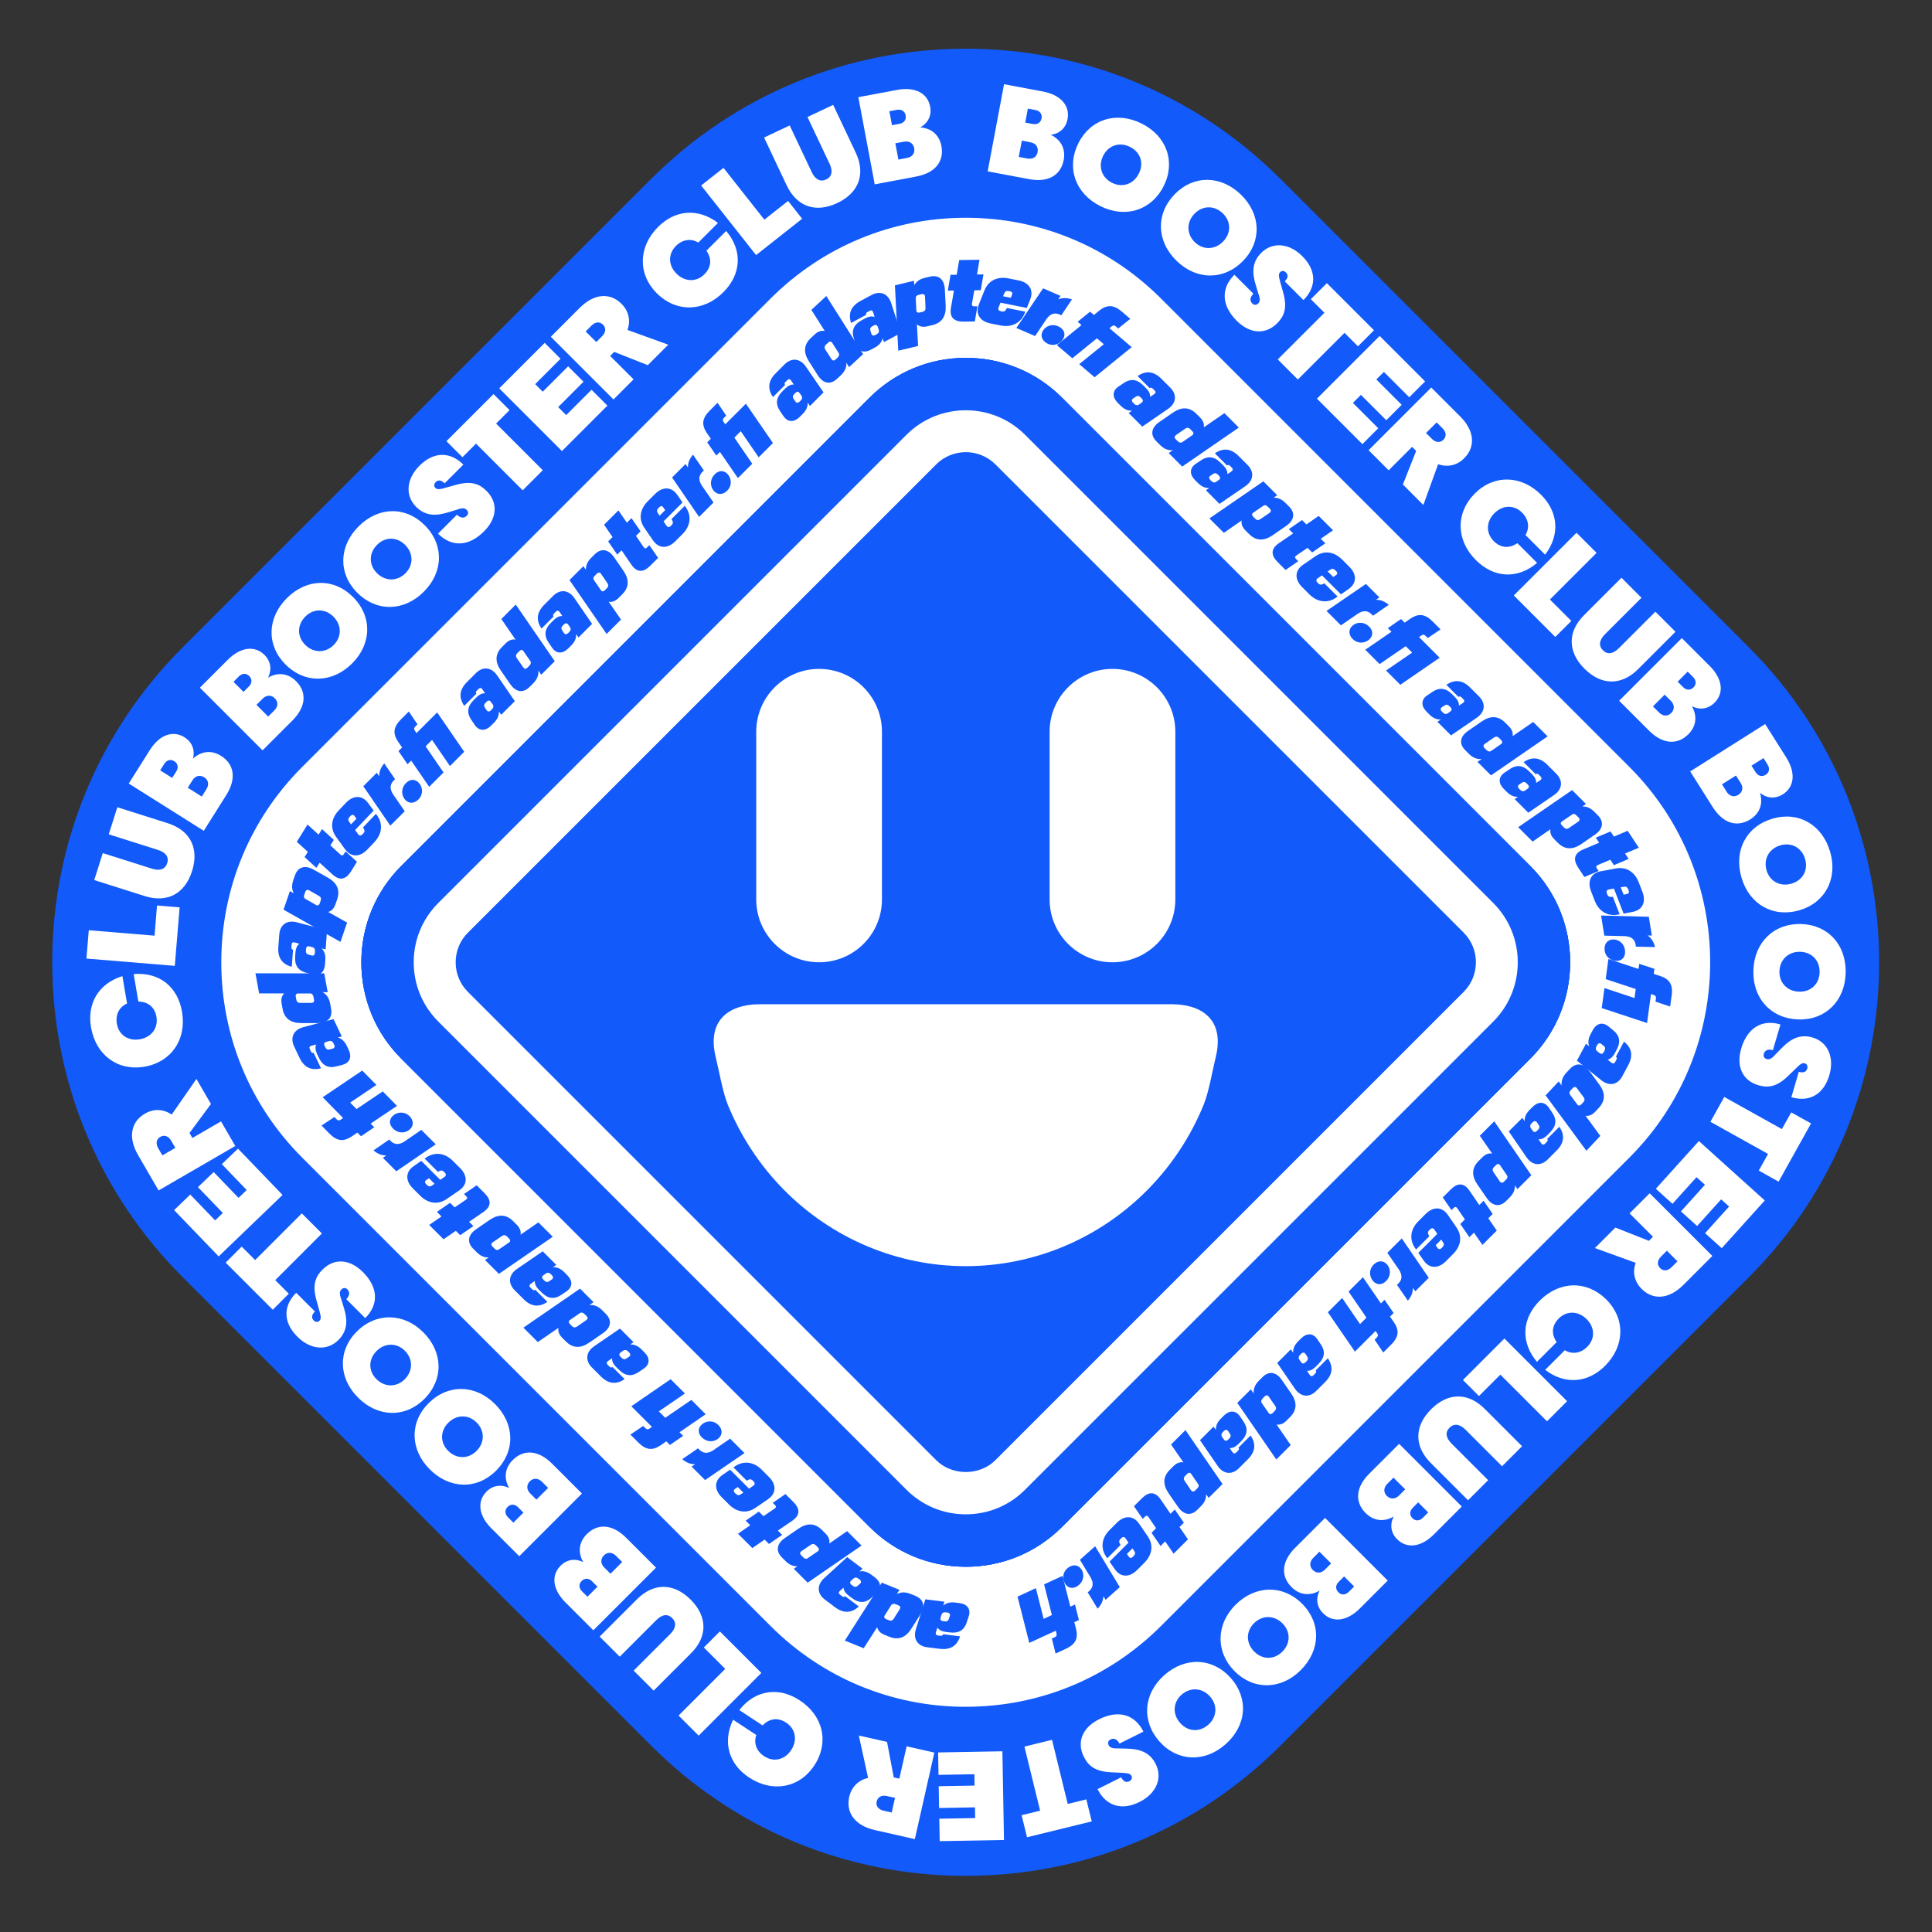 <?xml version="1.0" encoding="UTF-8"?><svg id="Layer_1" xmlns="http://www.w3.org/2000/svg" viewBox="0 0 800 800"><rect x="0" y="0" width="800" height="800" fill="#333333" stroke="none"/><defs><style>.cls-1{fill:#125afa;}.cls-1,.cls-2{stroke-width:0px;}.cls-2{fill:#fff;}</style></defs><path class="cls-1" d="M399.91,776.75c-49.27,0-95.58-19.19-130.41-54.04l-193.86-193.86c-34.83-34.83-54.01-81.14-54.01-130.39s19.18-95.57,54.01-130.4l193.88-193.88c34.85-34.83,81.15-54.01,130.39-54.01s95.56,19.18,130.39,54.01l193.89,193.89c71.89,71.87,71.9,188.85.02,260.76l-193.91,193.9c-34.84,34.83-81.15,54.01-130.39,54.01Z"/><path class="cls-2" d="M399.91,706.75c-30.57,0-59.3-11.91-80.9-33.52l-193.87-193.87c-21.61-21.61-33.51-50.34-33.51-80.9s11.9-59.29,33.51-80.9l193.88-193.88c21.61-21.6,50.35-33.51,80.89-33.51s59.29,11.9,80.9,33.5l193.88,193.89c44.6,44.59,44.61,117.17.01,161.78l-193.9,193.89c-21.61,21.61-50.34,33.51-80.89,33.51Z"/><path class="cls-2" d="M415.76,34.87l16.08,3.02c7.38,1.39,11.26,5.85,10.21,11.43-.69,3.66-3.28,6.03-6.94,6.5,4.23,2.06,6.21,5.84,5.35,10.4-1.19,6.32-6.39,9.46-14.3,7.97l-17.19-3.23,6.79-36.09ZM425.36,65.64c2.33.44,3.92-.69,4.29-2.65.38-2.02-.69-3.65-2.97-4.08l-3.56-.67-1.27,6.74,3.5.66ZM427.66,51.34c1.96.37,3.31-.64,3.63-2.34s-.63-3.08-2.59-3.45l-3.08-.58-1.09,5.79,3.13.59Z"/><path class="cls-2" d="M446.54,59.29c5.01-9.99,15.81-13.33,26.23-8.11,10.33,5.18,14.11,15.83,9.1,25.82-5.08,10.14-15.9,13.53-26.23,8.35-10.42-5.23-14.18-15.93-9.1-26.06ZM460.48,75.7c4.29,2.15,8.91.54,11.09-3.8s.66-8.91-3.63-11.06c-4.34-2.18-8.96-.69-11.14,3.66s-.66,9.03,3.68,11.21Z"/><path class="cls-2" d="M486.43,80.41c7.8-8,19.11-7.91,27.46.23,8.27,8.07,8.64,19.37.84,27.37-7.92,8.12-19.26,8.07-27.53,0-8.35-8.14-8.68-19.48-.76-27.6ZM494.74,100.27c3.44,3.36,8.33,3.22,11.72-.26s3.33-8.29-.11-11.64c-3.48-3.39-8.33-3.37-11.72.11s-3.37,8.4.11,11.8Z"/><path class="cls-2" d="M511.13,113.76l7.87,7.86c-1.41,1.41-1.6,2.9-.46,4.05.76.76,1.72.73,2.48-.04,1.15-1.15.46-2.83-.04-4.31l-1.03-3.4c-1.49-4.85-1.6-9.32,2.29-13.21,4.66-4.66,11.57-4.08,17.03,1.38,5.84,5.84,5.99,12.64.46,18.17l-7.75-7.75c1.41-1.41,1.53-2.67.5-3.7-.73-.73-1.68-.84-2.37-.15-.95.95-.5,2.1.19,4.77l1.07,3.82c1.79,6.45.27,9.81-2.52,12.6-4.85,4.85-11.3,4.43-16.76-1.03-6.34-6.34-6.6-13.4-.96-19.05Z"/><path class="cls-2" d="M548.4,129.5l-5.61-5.61,6.64-6.64,19.51,19.51-6.64,6.64-5.57-5.57-19.32,19.32-8.32-8.32,19.32-19.32Z"/><path class="cls-2" d="M571.29,139.11l18.82,18.82-6.57,6.57-10.5-10.5-3.13,3.13,10.5,10.5-6.38,6.38-10.5-10.5-3.32,3.32,10.5,10.5-6.57,6.57-18.82-18.82,25.96-25.96Z"/><path class="cls-2" d="M592.66,160.47l11.99,11.99c6.03,6.03,6.34,12.6,1.64,17.29-3.02,3.02-6.87,3.82-10.8,2.48l-6.11,16.87-8.48-8.48,5.5-13.9-1.68-1.68-9.7,9.7-8.32-8.32,25.96-25.96ZM592.93,181.74c1.57,1.57,3.44,1.68,4.77.34s1.18-3.17-.38-4.73l-2.44-2.44-4.39,4.39,2.44,2.44Z"/><path class="cls-2" d="M610.71,204.33c7.9-7.9,19.2-7.67,27.45.57,6.99,6.99,7.98,16.45,1.64,24.78l-8.13-8.13c1.79-3.02,1.34-6.53-1.41-9.28-3.32-3.32-8.02-3.21-11.45.23-3.44,3.44-3.63,8.21-.27,11.57,2.79,2.79,6.34,3.21,9.77.84l8.17,8.17c-8.25,6.95-18.02,6.18-25.35-1.15-8.25-8.25-8.44-19.58-.42-27.6Z"/><path class="cls-2" d="M652.79,220.61l8.32,8.32-19.32,19.32,8.86,8.86-6.64,6.64-17.18-17.18,25.96-25.96Z"/><path class="cls-2" d="M655.96,254.69l15.46-15.46,8.28,8.29-15.12,15.12c-2.41,2.41-2.71,4.77-.84,6.64,1.87,1.87,4.2,1.53,6.6-.88l15.12-15.12,8.32,8.32-15.46,15.46c-6.91,6.91-15.23,6.83-22.22-.15-7.02-7.02-7.06-15.31-.15-22.22Z"/><path class="cls-2" d="M696.4,264.21l11.57,11.57c5.31,5.31,5.99,11.19,1.99,15.19-2.63,2.63-6.11,3.13-9.39,1.45,2.33,4.08,1.83,8.32-1.45,11.61-4.54,4.54-10.61,4.2-16.3-1.49l-12.37-12.37,25.96-25.96ZM686.97,295.02c1.68,1.68,3.63,1.64,5.04.23s1.49-3.4-.15-5.04l-2.56-2.56-4.85,4.85,2.52,2.52ZM696.93,284.52c1.41,1.41,3.09,1.34,4.31.12s1.22-2.9-.19-4.31l-2.21-2.21-4.16,4.16,2.25,2.25Z"/><path class="cls-2" d="M730.91,299.82l8.74,13.83c4.01,6.35,3.38,12.23-1.41,15.26-3.15,1.99-6.65,1.71-9.48-.65,1.37,4.5-.04,8.52-3.97,11-5.43,3.43-11.28,1.76-15.58-5.04l-9.34-14.79,31.04-19.61ZM714.93,327.8c1.27,2.01,3.18,2.4,4.87,1.33,1.74-1.1,2.2-2.99.96-4.95l-1.93-3.06-5.8,3.66,1.9,3.01ZM726.96,319.75c1.07,1.69,2.72,1.99,4.18,1.06s1.83-2.56.76-4.25l-1.67-2.65-4.98,3.14,1.7,2.69Z"/><path class="cls-2" d="M734,338.98c10.73-3.14,20.53,2.49,23.81,13.69,3.24,11.09-1.99,21.12-12.72,24.25-10.88,3.18-20.74-2.43-23.98-13.53-3.27-11.2,2.01-21.24,12.89-24.42ZM731.48,360.37c1.35,4.61,5.67,6.89,10.34,5.53,4.67-1.36,6.98-5.58,5.63-10.2-1.36-4.67-5.6-7.03-10.26-5.66s-7.06,5.67-5.7,10.33Z"/><path class="cls-2" d="M745.83,382.62c11.17.33,18.76,8.7,18.42,20.36-.34,11.55-8.4,19.47-19.57,19.15-11.33-.33-18.98-8.71-18.64-20.26.34-11.66,8.46-19.58,19.79-19.25ZM736.83,402.18c-.14,4.8,3.27,8.31,8.13,8.45,4.86.14,8.36-3.16,8.5-7.96.14-4.86-3.16-8.41-8.02-8.55-4.86-.14-8.47,3.21-8.61,8.07Z"/><path class="cls-2" d="M737.25,424.18l-3.13,10.67c-1.92-.56-3.32-.02-3.77,1.54-.3,1.04.19,1.86,1.22,2.16,1.55.46,2.7-.95,3.77-2.1l2.49-2.53c3.54-3.63,7.41-5.87,12.7-4.32,6.32,1.86,9.13,8.2,6.96,15.61-2.33,7.93-8.22,11.32-15.73,9.12l3.09-10.52c1.92.56,3.08.06,3.49-1.34.29-.98-.07-1.88-1-2.15-1.3-.38-2.08.57-4.1,2.46l-2.84,2.77c-4.8,4.67-8.49,4.94-12.27,3.83-6.58-1.93-9.31-7.8-7.13-15.21,2.53-8.6,8.6-12.22,16.27-9.97Z"/><path class="cls-2" d="M737.84,467.54l3.87-6.93,8.21,4.58-13.44,24.1-8.21-4.58,3.84-6.89-23.87-13.31,5.74-10.28,23.87,13.31Z"/><path class="cls-2" d="M730.76,497.08l-17.83,19.77-6.9-6.22,9.95-11.03-3.29-2.97-9.95,11.03-6.7-6.04,9.94-11.03-3.49-3.15-9.95,11.03-6.9-6.22,17.83-19.77,27.27,24.59Z"/><path class="cls-2" d="M709.04,520.07l-11.99,11.99c-6.03,6.03-12.6,6.34-17.29,1.64-3.02-3.02-3.82-6.87-2.48-10.8l-16.87-6.11,8.48-8.48,13.9,5.5,1.68-1.68-9.7-9.7,8.32-8.32,25.96,25.96ZM687.77,520.34c-1.57,1.57-1.68,3.44-.34,4.77,1.34,1.34,3.17,1.18,4.73-.38l2.44-2.44-4.39-4.39-2.44,2.44Z"/><path class="cls-2" d="M665.17,538.14c7.9,7.9,7.67,19.2-.57,27.45-6.99,6.99-16.45,7.98-24.78,1.64l8.13-8.13c3.02,1.79,6.53,1.34,9.28-1.41,3.32-3.32,3.21-8.02-.23-11.45-3.44-3.44-8.21-3.63-11.57-.27-2.79,2.79-3.21,6.34-.84,9.77l-8.17,8.17c-6.95-8.25-6.18-18.02,1.15-25.35,8.25-8.25,19.58-8.44,27.6-.42Z"/><path class="cls-2" d="M648.9,580.21l-8.32,8.32-19.32-19.32-8.86,8.86-6.64-6.64,17.18-17.18,25.96,25.96Z"/><path class="cls-2" d="M614.8,583.39l15.46,15.46-8.29,8.29-15.12-15.12c-2.41-2.41-4.77-2.71-6.64-.84-1.87,1.87-1.53,4.2.88,6.61l15.12,15.12-8.32,8.32-15.46-15.46c-6.91-6.91-6.83-15.23.15-22.22,7.02-7.03,15.31-7.06,22.22-.15Z"/><path class="cls-2" d="M605.3,623.81l-11.57,11.57c-5.31,5.31-11.19,5.99-15.19,1.99-2.63-2.63-3.13-6.11-1.45-9.39-4.08,2.33-8.32,1.83-11.61-1.45-4.54-4.54-4.2-10.61,1.49-16.3l12.37-12.37,25.96,25.96ZM574.49,614.38c-1.68,1.68-1.64,3.63-.23,5.04s3.4,1.49,5.04-.15l2.56-2.56-4.85-4.85-2.52,2.52ZM584.99,624.35c-1.41,1.41-1.34,3.09-.12,4.31s2.9,1.22,4.31-.19l2.21-2.21-4.16-4.16-2.25,2.25Z"/><path class="cls-2" d="M574.63,654.48l-11.57,11.57c-5.31,5.31-11.19,5.99-15.19,1.99-2.63-2.63-3.13-6.11-1.45-9.39-4.08,2.33-8.32,1.83-11.61-1.45-4.54-4.54-4.2-10.61,1.49-16.3l12.37-12.37,25.96,25.96ZM543.82,645.05c-1.68,1.68-1.64,3.63-.23,5.04,1.45,1.45,3.4,1.49,5.04-.15l2.56-2.56-4.85-4.85-2.52,2.52ZM554.32,655.02c-1.41,1.41-1.34,3.09-.12,4.31,1.22,1.22,2.9,1.22,4.31-.19l2.21-2.21-4.16-4.16-2.25,2.25Z"/><path class="cls-2" d="M539.2,664.1c7.9,7.9,7.67,19.2-.57,27.45-8.17,8.17-19.47,8.4-27.37.5s-7.83-19.36.34-27.53,19.58-8.44,27.6-.42ZM519.24,672.16c-3.4,3.4-3.32,8.28.11,11.72s8.25,3.44,11.64.04c3.44-3.44,3.47-8.28.04-11.72-3.44-3.44-8.36-3.47-11.8-.04Z"/><path class="cls-2" d="M509.72,694.93c7.4,8.38,6.47,19.65-2.28,27.36-8.66,7.65-19.96,7.17-27.36-1.21-7.5-8.5-6.61-19.81,2.05-27.46,8.74-7.72,20.07-7.21,27.58,1.3ZM489.28,701.73c-3.6,3.18-3.83,8.06-.61,11.71,3.22,3.64,8.02,3.94,11.62.76,3.64-3.22,3.98-8.05.77-11.7-3.22-3.64-8.13-3.99-11.77-.77Z"/><path class="cls-2" d="M473.48,717.01l-9.95,4.98c-.89-1.79-2.25-2.44-3.7-1.71-.97.48-1.23,1.4-.75,2.37.72,1.45,2.54,1.33,4.11,1.33l3.55.1c5.07.12,9.35,1.42,11.81,6.35,2.95,5.89.22,12.27-6.69,15.72-7.39,3.7-13.88,1.69-17.39-5.31l9.8-4.9c.89,1.79,2.05,2.29,3.36,1.64.92-.46,1.33-1.33.89-2.2-.6-1.21-1.83-1.13-4.59-1.33l-3.96-.19c-6.69-.34-9.39-2.85-11.16-6.37-3.07-6.13-.63-12.12,6.28-15.58,8.02-4.01,14.8-2.03,18.38,5.12Z"/><path class="cls-2" d="M442.12,746.97l7.71-1.89,2.24,9.12-26.8,6.57-2.24-9.13,7.66-1.88-6.5-26.54,11.43-2.8,6.5,26.54Z"/><path class="cls-2" d="M415.73,761.9l-26.62.48-.17-9.29,14.85-.27-.08-4.43-14.85.27-.16-9.02,14.85-.27-.08-4.7-14.85.27-.17-9.29,26.62-.48.66,36.71Z"/><path class="cls-2" d="M378.81,761.54l-16.54-3.74c-8.32-1.88-12.09-7.27-10.62-13.75.94-4.16,3.77-6.9,7.81-7.87l-3.84-17.53,11.69,2.64,2.77,14.69,2.32.52,3.02-13.38,11.48,2.59-8.09,35.82ZM367.23,743.7c-2.16-.49-3.8.41-4.22,2.26-.42,1.84.69,3.31,2.85,3.8l3.37.76,1.37-6.06-3.37-.76Z"/><path class="cls-2" d="M337.18,731.03c-6.14,9.34-17.25,11.4-27,5-8.26-5.43-11.15-14.5-6.62-23.93l9.61,6.32c-1.15,3.32.01,6.67,3.26,8.8,3.93,2.58,8.5,1.52,11.17-2.54,2.67-4.06,1.89-8.77-2.08-11.38-3.29-2.17-6.86-1.86-9.74,1.16l-9.66-6.35c6.67-8.47,16.4-9.71,25.06-4.01,9.75,6.41,12.23,17.47,6,26.95Z"/><path class="cls-2" d="M289.3,718.69l-8.32-8.32,19.32-19.32-8.86-8.86,6.64-6.64,17.18,17.18-25.96,25.96Z"/><path class="cls-2" d="M286.12,684.59l-15.46,15.46-8.28-8.29,15.12-15.12c2.41-2.41,2.71-4.77.84-6.64s-4.2-1.53-6.6.88l-15.12,15.12-8.32-8.32,15.46-15.46c6.91-6.91,15.23-6.83,22.22.15,7.02,7.03,7.06,15.31.15,22.22Z"/><path class="cls-2" d="M245.69,675.08l-11.57-11.57c-5.31-5.31-5.99-11.19-1.99-15.19,2.63-2.63,6.11-3.13,9.39-1.45-2.33-4.09-1.83-8.32,1.45-11.61,4.54-4.54,10.61-4.2,16.3,1.49l12.37,12.37-25.96,25.96ZM245.15,654.77c-1.41-1.41-3.09-1.34-4.31-.11s-1.22,2.9.19,4.31l2.21,2.21,4.16-4.16-2.25-2.25ZM255.12,644.27c-1.68-1.68-3.63-1.64-5.04-.23-1.45,1.45-1.49,3.4.15,5.04l2.56,2.56,4.85-4.85-2.52-2.52Z"/><path class="cls-2" d="M215.02,644.41l-11.57-11.57c-5.31-5.31-5.99-11.19-1.99-15.2,2.63-2.63,6.11-3.13,9.39-1.45-2.33-4.08-1.83-8.32,1.45-11.61,4.54-4.54,10.61-4.2,16.3,1.49l12.37,12.37-25.96,25.96ZM214.49,624.1c-1.41-1.41-3.09-1.34-4.31-.11s-1.22,2.9.19,4.31l2.21,2.21,4.16-4.16-2.25-2.25ZM224.45,613.6c-1.68-1.68-3.63-1.64-5.04-.23s-1.49,3.4.15,5.04l2.56,2.56,4.85-4.85-2.52-2.52Z"/><path class="cls-2" d="M205.4,608.99c-7.9,7.9-19.2,7.67-27.45-.57-8.17-8.17-8.4-19.47-.5-27.37,8.02-8.02,19.36-7.83,27.53.34,8.25,8.25,8.44,19.59.42,27.6ZM197.35,589.02c-3.4-3.4-8.29-3.32-11.72.11s-3.44,8.25-.04,11.64,8.28,3.47,11.72.04c3.44-3.44,3.47-8.36.04-11.8Z"/><path class="cls-2" d="M175.7,579.28c-7.9,7.9-19.2,7.67-27.45-.57-8.17-8.17-8.4-19.47-.5-27.37s19.36-7.83,27.53.34c8.25,8.25,8.44,19.59.42,27.6ZM167.64,559.32c-3.4-3.4-8.29-3.32-11.72.11s-3.44,8.25-.04,11.64,8.28,3.47,11.72.04c3.44-3.44,3.47-8.36.04-11.8Z"/><path class="cls-2" d="M151.24,545.81l-7.86-7.86c1.41-1.41,1.6-2.9.46-4.05-.76-.76-1.72-.73-2.48.04-1.15,1.15-.46,2.83.04,4.31l1.03,3.4c1.49,4.85,1.6,9.31-2.29,13.21-4.66,4.66-11.57,4.08-17.03-1.38-5.84-5.84-5.99-12.64-.46-18.17l7.75,7.75c-1.41,1.41-1.53,2.67-.5,3.7.73.72,1.68.84,2.37.15.95-.95.5-2.1-.19-4.77l-1.07-3.82c-1.79-6.45-.27-9.81,2.52-12.6,4.85-4.85,11.3-4.43,16.76,1.03,6.34,6.34,6.6,13.4.95,19.05Z"/><path class="cls-2" d="M113.98,530.09l5.61,5.61-6.64,6.64-19.51-19.51,6.64-6.64,5.57,5.57,19.32-19.32,8.32,8.32-19.32,19.32Z"/><path class="cls-2" d="M90.55,520.26l-18.46-19.18,6.69-6.44,10.3,10.7,3.19-3.07-10.3-10.7,6.5-6.25,10.3,10.7,3.38-3.26-10.3-10.7,6.69-6.44,18.46,19.18-26.46,25.46Z"/><path class="cls-2" d="M65.66,492.94l-8.5-14.67c-4.28-7.38-2.89-13.81,2.86-17.14,3.69-2.14,7.62-1.92,11.08.38l10.24-14.74,6.01,10.37-8.89,12.02,1.19,2.06,11.87-6.88,5.9,10.19-31.77,18.42ZM70.87,472.32c-1.11-1.92-2.89-2.51-4.52-1.56-1.63.95-1.96,2.76-.85,4.67l1.73,2.99,5.37-3.11-1.73-2.99Z"/><path class="cls-2" d="M59.74,441.7c-11.02,1.87-20.11-4.85-22.06-16.35-1.66-9.74,3.01-18.04,13-21.16l1.93,11.34c-3.21,1.42-4.87,4.55-4.22,8.38.79,4.63,4.68,7.26,9.48,6.44,4.79-.81,7.71-4.6,6.91-9.28-.66-3.89-3.31-6.28-7.49-6.34l-1.94-11.39c10.75-.9,18.28,5.38,20.02,15.61,1.96,11.5-4.45,20.86-15.63,22.76Z"/><path class="cls-2" d="M35.79,396.92l.97-11.73,27.23,2.25,1.03-12.49,9.36.77-2,24.22-36.6-3.02Z"/><path class="cls-2" d="M59.87,371.03l-20.85-6.61,3.54-11.17,20.39,6.46c3.24,1.03,5.49.21,6.29-2.31.8-2.52-.58-4.43-3.82-5.46l-20.39-6.46,3.56-11.22,20.85,6.61c9.32,2.95,13.08,10.38,10.1,19.8-3,9.47-10.34,13.32-19.66,10.37Z"/><path class="cls-2" d="M53.31,324.44l8.72-13.84c4-6.35,9.58-8.32,14.38-5.3,3.15,1.99,4.41,5.26,3.49,8.84,3.47-3.18,7.71-3.63,11.64-1.15,5.44,3.42,6.45,9.42,2.16,16.23l-9.32,14.8-31.07-19.57ZM73,319.42c1.07-1.69.62-3.31-.84-4.23s-3.1-.55-4.17,1.14l-1.67,2.65,4.98,3.14,1.7-2.7ZM85.45,326.82c1.27-2.01.8-3.9-.89-4.96-1.74-1.09-3.64-.7-4.88,1.26l-1.93,3.06,5.8,3.66,1.9-3.02Z"/><path class="cls-2" d="M82.76,284.76l11.57-11.57c5.31-5.31,11.19-5.99,15.19-1.99,2.63,2.63,3.13,6.11,1.45,9.39,4.08-2.33,8.32-1.83,11.61,1.45,4.54,4.54,4.2,10.61-1.49,16.3l-12.37,12.37-25.96-25.96ZM103.07,284.23c1.41-1.41,1.34-3.09.12-4.31s-2.9-1.22-4.31.19l-2.21,2.21,4.16,4.16,2.25-2.25ZM113.57,294.19c1.68-1.68,1.64-3.63.23-5.04s-3.4-1.49-5.04.15l-2.56,2.56,4.85,4.85,2.52-2.52Z"/><path class="cls-2" d="M118.21,275.13c-7.9-7.9-7.67-19.2.57-27.45s19.47-8.4,27.37-.5c8.02,8.02,7.83,19.36-.34,27.53-8.25,8.25-19.58,8.44-27.6.42ZM138.18,267.07c3.4-3.4,3.32-8.29-.11-11.72-3.44-3.44-8.25-3.44-11.64-.04-3.44,3.44-3.47,8.28-.04,11.72,3.44,3.44,8.36,3.47,11.8.04Z"/><path class="cls-2" d="M147.91,245.42c-7.9-7.9-7.67-19.2.57-27.45s19.47-8.4,27.37-.5c8.02,8.02,7.83,19.36-.34,27.53-8.25,8.25-19.58,8.44-27.6.42ZM167.88,237.37c3.4-3.4,3.32-8.29-.11-11.72-3.44-3.44-8.25-3.44-11.64-.04-3.44,3.44-3.47,8.28-.04,11.72,3.44,3.44,8.36,3.47,11.8.04Z"/><path class="cls-2" d="M181.36,220.98l7.86-7.86c1.41,1.41,2.9,1.6,4.05.46.76-.76.73-1.72-.04-2.48-1.15-1.15-2.83-.46-4.31.04l-3.4,1.03c-4.85,1.49-9.32,1.6-13.21-2.29-4.66-4.66-4.08-11.57,1.38-17.03,5.84-5.84,12.64-5.99,18.17-.46l-7.75,7.75c-1.41-1.41-2.67-1.53-3.7-.5-.73.73-.84,1.68-.15,2.37.95.95,2.1.5,4.77-.19l3.82-1.07c6.45-1.79,9.81-.27,12.6,2.52,4.85,4.85,4.43,11.3-1.03,16.76-6.34,6.34-13.4,6.6-19.05.95Z"/><path class="cls-2" d="M197.1,183.72l-5.61,5.61-6.64-6.64,19.51-19.51,6.64,6.64-5.57,5.57,19.32,19.32-8.32,8.32-19.32-19.32Z"/><path class="cls-2" d="M206.72,160.81l18.82-18.82,6.57,6.57-10.5,10.5,3.13,3.13,10.5-10.5,6.38,6.38-10.5,10.5,3.32,3.32,10.5-10.5,6.57,6.57-18.82,18.82-25.96-25.96Z"/><path class="cls-2" d="M228.08,139.45l11.99-11.99c6.03-6.03,12.6-6.34,17.29-1.64,3.02,3.02,3.82,6.87,2.48,10.8l16.87,6.11-8.48,8.48-13.9-5.5-1.68,1.68,9.7,9.7-8.32,8.32-25.96-25.96ZM249.34,139.19c1.57-1.57,1.68-3.44.34-4.77s-3.17-1.18-4.73.38l-2.44,2.44,4.39,4.39,2.44-2.44Z"/><path class="cls-2" d="M271.94,121.4c-7.9-7.9-7.67-19.2.57-27.45,6.99-6.99,16.45-7.98,24.78-1.64l-8.13,8.13c-3.02-1.79-6.53-1.34-9.28,1.41-3.32,3.32-3.21,8.02.23,11.45s8.21,3.63,11.57.27c2.79-2.79,3.21-6.34.84-9.77l8.17-8.17c6.95,8.25,6.18,18.02-1.15,25.35-8.25,8.25-19.58,8.44-27.6.42Z"/><path class="cls-2" d="M290.34,76.8l9.24-7.29,16.92,21.45,9.83-7.76,5.82,7.38-19.08,15.05-22.74-28.82Z"/><path class="cls-2" d="M325.73,76.73l-9.34-19.78,10.6-5.01,9.14,19.34c1.45,3.08,3.58,4.16,5.97,3.03,2.39-1.13,2.85-3.44,1.4-6.52l-9.14-19.34,10.64-5.03,9.34,19.78c4.18,8.84,1.3,16.65-7.64,20.87-8.98,4.25-16.8,1.49-20.97-7.35Z"/><path class="cls-2" d="M355.41,40.24l16.08-3.02c7.38-1.39,12.62,1.37,13.67,6.94.69,3.66-.86,6.81-4.1,8.57,4.69.38,7.91,3.19,8.76,7.75,1.19,6.32-2.52,11.13-10.43,12.62l-17.19,3.23-6.78-36.09ZM372.48,51.27c1.96-.37,2.85-1.8,2.53-3.5-.32-1.7-1.71-2.65-3.67-2.28l-3.08.58,1.09,5.79,3.13-.59ZM375.52,65.42c2.33-.44,3.4-2.07,3.03-4.03-.38-2.02-1.96-3.15-4.25-2.72l-3.56.67,1.27,6.74,3.5-.66Z"/><path class="cls-1" d="M399.91,648.75c-15.07,0-29.23-5.87-39.88-16.52l-193.88-193.88c-10.65-10.65-16.52-24.82-16.52-39.88s5.87-29.23,16.52-39.88l193.88-193.88c10.66-10.65,24.82-16.52,39.88-16.52s29.23,5.87,39.88,16.52l193.88,193.89c21.99,21.99,21.99,57.77,0,79.76l-193.89,193.88c-10.66,10.65-24.82,16.52-39.88,16.52Z"/><path class="cls-1" d="M399.91,648.75c-15.07,0-29.23-5.87-39.88-16.52l-193.88-193.88c-10.65-10.65-16.52-24.82-16.52-39.88s5.87-29.23,16.52-39.88l193.88-193.88c10.66-10.65,24.82-16.52,39.88-16.52s29.23,5.87,39.88,16.52l193.88,193.89c21.99,21.99,21.99,57.77,0,79.76l-193.89,193.88c-10.66,10.65-24.82,16.52-39.88,16.52Z"/><path class="cls-1" d="M399.91,648.75c-15.07,0-29.23-5.87-39.88-16.52l-193.88-193.88c-10.65-10.65-16.52-24.82-16.52-39.88s5.87-29.23,16.52-39.88l193.88-193.88c10.66-10.65,24.82-16.52,39.88-16.52s29.23,5.87,39.88,16.52l193.88,193.89c21.99,21.99,21.99,57.77,0,79.76l-193.89,193.88c-10.66,10.65-24.82,16.52-39.88,16.52Z"/><path class="cls-2" d="M399.91,627.05c-9.27,0-17.99-3.61-24.55-10.17l-193.88-193.88c-6.56-6.56-10.17-15.27-10.17-24.55s3.61-17.99,10.17-24.54l193.88-193.88c13.53-13.53,35.55-13.53,49.09,0l193.88,193.88c13.53,13.53,13.53,35.55,0,49.09l-193.89,193.88c-6.55,6.56-15.27,10.17-24.54,10.17ZM387.64,192.31l-193.88,193.88c-3.28,3.28-5.08,7.64-5.08,12.27s1.8,9,5.08,12.27l193.88,193.88c6.56,6.56,17.99,6.56,24.54,0l193.89-193.88c6.76-6.77,6.76-17.78,0-24.55l-193.88-193.88c-6.77-6.76-17.78-6.76-24.55,0h0Z"/><path class="cls-2" d="M313.14,303.01c0-14.38,11.66-26.03,26.03-26.03s26.03,11.66,26.03,26.03v69.42c0,14.38-11.66,26.03-26.03,26.03s-26.03-11.66-26.03-26.03v-69.42Z"/><path class="cls-2" d="M434.62,303.01c0-14.38,11.66-26.03,26.03-26.03s26.03,11.66,26.03,26.03v69.42c0,14.38-11.66,26.03-26.03,26.03s-26.03-11.66-26.03-26.03v-69.42Z"/><path class="cls-2" d="M484.8,415.82c14.43,0,22.1,7.67,18.63,21.84-1.28,5.22-2.93,14.68-4.97,19.67-5.36,13.16-13.22,25.12-23.13,35.19-9.91,10.07-21.67,18.06-34.61,23.51-12.94,5.45-26.82,8.26-40.83,8.26s-27.88-2.81-40.83-8.26c-12.94-5.45-24.7-13.44-34.61-23.51-9.91-10.07-17.76-22.03-23.13-35.19-2.03-4.99-3.69-14.45-4.97-19.67-3.47-14.17,4.2-21.84,18.63-21.84h169.79Z"/><path class="cls-1" d="M401.13,669.25l-.84,2.56c-.98,3.06-3.19,4.6-6.88,4.15l-1.75-.22c-1.67-.21-2.88-.84-3.49-1.8l-.65,1.98c-.21.74.1,1.18.81,1.27l1.11.14c.63.08.95-.17,1.09-.63l7.03.87c-1.25,3.92-4.01,5.71-8.42,5.17l-5.2-.64c-3.93-.49-5.99-3.4-4.67-7.55l3.9-12.3,7.9.98-.52,1.63c1.18-1.06,2.81-1.55,4.96-1.28l1.79.22c3.1.38,4.82,2.41,3.84,5.47ZM392.29,667.72l-.71-.09c-.87-.11-1.48.26-1.74,1.03l-.35,1.21c-.26.77.12,1.3.95,1.41l.71.09c1.03.13,1.53-.29,1.75-1.07l.39-1.16c.26-.77-.16-1.31-.99-1.41Z"/><path class="cls-1" d="M380.98,668.72l-3.58,5.63c-2.31,3.68-5.34,4.96-9.19,3.39l-1.96-.8c-1.71-.69-2.74-1.76-3.03-3.17l-5.58,8.74-7.82-3.17,15.31-24,7.34,2.98-1.15,1.78c1.67-.92,3.58-.96,5.73-.09l1.96.8c3.37,1.37,4.32,4.26,1.96,7.92ZM372.02,664.74l-1.11-.45c-.82-.33-1.52-.19-1.89.4l-2.64,4.15c-.45.68-.26,1.28.59,1.62l1.07.44c.93.38,1.55.11,2-.57l2.52-3.98c.43-.73.26-1.28-.56-1.61Z"/><path class="cls-1" d="M362.85,659.8l-2,1.8c-2.38,2.16-5.06,2.4-8.03.16l-1.41-1.06c-1.34-1.01-2.08-2.16-2.12-3.3l-1.55,1.39c-.55.54-.51,1.07.07,1.5l.89.67c.51.38.9.33,1.26,0l5.66,4.26c-3.04,2.77-6.33,2.95-9.87.28l-4.19-3.15c-3.16-2.38-3.49-5.93-.28-8.87l9.51-8.71,6.36,4.79-1.27,1.15c1.55-.33,3.21.06,4.93,1.36l1.44,1.08c2.49,1.88,2.98,4.49.59,6.66ZM355.96,654.06l-.58-.43c-.7-.53-1.41-.51-2.02.03l-.91.87c-.61.54-.55,1.19.12,1.7l.58.43c.83.62,1.47.51,2.05-.06l.91-.81c.61-.54.51-1.21-.16-1.72Z"/><path class="cls-1" d="M334.43,655.34l-5.74-5.74,1.5-1.05c-1.75.06-3.37-.59-4.92-2.15l-1.5-1.5c-2.55-2.55-2.32-5.6,1.27-8.06l5.49-3.79c3.59-2.46,6.85-2.49,9.79.45l1.5,1.5c1.3,1.3,1.84,2.69,1.58,4.13l7.38-5.12,5.97,5.97-22.32,15.36ZM338.65,640.72l-.85-.85c-.68-.68-1.33-.71-2.04-.23l-3.9,2.66c-.65.48-.71,1.1-.08,1.73l.85.85c.74.74,1.3.74,1.98.23l3.93-2.69c.76-.48.71-1.1.11-1.7Z"/><path class="cls-1" d="M328.04,629.71l-5.94,4.07,1.78,1.78-5.46,3.76-1.81-1.81-5.09,3.51-5.94-5.94,5.09-3.51-1.9-1.89,5.46-3.76,1.9,1.9,4.64-3.17c.62-.45.71-.88.14-1.44l-.93-.93,5.26-3.62,3.25,3.25c2.91,2.91,2.86,5.52-.45,7.81Z"/><path class="cls-1" d="M318.04,620.78l-5.23,3.59c-3.45,2.38-7.55,2.01-10.98-1.41l-3.03-3.03c-3.11-3.11-3.08-6.82.37-9.19l3.14-2.18,7.86,7.86,1.81-1.25c.68-.45.65-1.16.06-1.75l-.34-.34c-.65-.65-1.33-.65-2.04-.23l-.45.28-5.52-5.52.71-.48c3.48-2.35,7.67-1.9,10.98,1.42l3.03,3.03c3.14,3.14,3.08,6.82-.37,9.19ZM305.48,615.75l-1.1.76c-.65.42-.71,1.05-.08,1.67l.34.34c.74.74,1.42.74,2.04.28l1.13-.74-2.32-2.32Z"/><path class="cls-1" d="M291.95,612.86l-5.57-5.57,1.44-.99c-1.84.03-3.54-.59-5.32-2.09l6.54-4.5c1.81,2.15,3.73,2.43,6.2.88l7.07-4.87,5.97,5.97-16.32,11.17Z"/><path class="cls-1" d="M297.7,595.41c-1.78,1.78-4.87,1.98-7.1-.25-1.61-1.61-1.7-3.62-.17-5.15,1.75-1.75,4.87-2.09,7.02.06,1.67,1.67,1.81,3.79.25,5.35Z"/><path class="cls-1" d="M281.37,593.06l1.5,1.5-5.46,3.76-1.5-1.5-2.26,1.58c-3.34,2.26-6.05,2.21-9.33-1.08l-3.28-3.28,5.29-3.59.93.93c.59.59,1.07.57,1.73.14l.96-.68-8.54-8.54,16.29-11.2,5.91,5.91-10.81,7.41,2.66,2.66,10.81-7.41,5.94,5.94-10.83,7.44Z"/><path class="cls-1" d="M266.57,566.71l-2.24,1.5c-2.66,1.81-5.35,1.67-7.98-.96l-1.25-1.25c-1.19-1.19-1.75-2.43-1.64-3.56l-1.73,1.16c-.62.45-.65.99-.14,1.5l.79.79c.45.45.85.45,1.25.17l5.01,5.01c-3.4,2.32-6.68,2.04-9.82-1.1l-3.71-3.71c-2.8-2.8-2.63-6.37.96-8.83l10.64-7.3,5.63,5.63-1.41.96c1.58-.11,3.17.51,4.7,2.04l1.27,1.27c2.21,2.21,2.32,4.87-.34,6.68ZM260.54,560.06l-.51-.51c-.62-.62-1.33-.71-2.01-.25l-1.02.74c-.68.45-.71,1.1-.11,1.7l.51.51c.74.74,1.39.71,2.04.23l1.02-.68c.68-.45.68-1.13.08-1.73Z"/><path class="cls-1" d="M249.58,552.1l-5.49,3.79c-3.57,2.49-6.85,2.49-9.79-.45l-1.5-1.5c-1.3-1.3-1.84-2.69-1.56-4.1l-8.54,5.88-5.97-5.97,23.45-16.15,5.6,5.6-1.75,1.19c1.9-.2,3.68.51,5.32,2.15l1.5,1.5c2.57,2.57,2.32,5.6-1.27,8.06ZM242.88,544.95l-.85-.85c-.62-.62-1.33-.76-1.9-.37l-4.05,2.8c-.68.45-.74,1.07-.08,1.73l.82.82c.71.71,1.39.71,2.06.25l3.88-2.69c.68-.51.74-1.07.11-1.7Z"/><path class="cls-1" d="M234.58,534.72l-2.24,1.5c-2.66,1.81-5.35,1.67-7.98-.96l-1.25-1.25c-1.19-1.19-1.75-2.43-1.64-3.56l-1.73,1.16c-.62.45-.65.99-.14,1.5l.79.79c.45.45.85.45,1.25.17l5.01,5.01c-3.4,2.32-6.68,2.04-9.82-1.1l-3.71-3.71c-2.8-2.8-2.63-6.37.96-8.83l10.64-7.3,5.63,5.63-1.41.96c1.58-.11,3.17.51,4.7,2.04l1.27,1.27c2.21,2.21,2.32,4.87-.34,6.68ZM228.55,528.07l-.51-.51c-.62-.62-1.33-.71-2.01-.25l-1.02.74c-.68.45-.71,1.1-.11,1.7l.51.51c.74.74,1.39.71,2.04.23l1.02-.68c.68-.45.68-1.13.08-1.73Z"/><path class="cls-1" d="M206.58,527.48l-5.74-5.74,1.5-1.05c-1.75.06-3.37-.59-4.92-2.15l-1.5-1.5c-2.55-2.55-2.32-5.6,1.27-8.06l5.49-3.79c3.59-2.46,6.85-2.49,9.79.45l1.5,1.5c1.3,1.3,1.84,2.69,1.58,4.13l7.38-5.12,5.97,5.97-22.32,15.36ZM210.79,512.86l-.85-.85c-.68-.68-1.33-.71-2.04-.23l-3.9,2.66c-.65.48-.71,1.1-.08,1.73l.85.85c.74.74,1.3.74,1.98.23l3.93-2.69c.76-.48.71-1.1.11-1.7Z"/><path class="cls-1" d="M200.18,501.85l-5.94,4.07,1.78,1.78-5.46,3.76-1.81-1.81-5.09,3.51-5.94-5.94,5.09-3.51-1.9-1.89,5.46-3.76,1.9,1.9,4.64-3.17c.62-.45.71-.88.14-1.44l-.93-.93,5.26-3.62,3.25,3.25c2.91,2.91,2.86,5.52-.45,7.81Z"/><path class="cls-1" d="M190.17,492.91l-5.23,3.59c-3.45,2.38-7.55,2.01-10.98-1.41l-3.03-3.03c-3.11-3.11-3.08-6.82.37-9.19l3.14-2.18,7.86,7.86,1.81-1.25c.68-.45.65-1.16.06-1.75l-.34-.34c-.65-.65-1.33-.65-2.04-.23l-.45.28-5.52-5.52.71-.48c3.48-2.35,7.67-1.9,10.98,1.42l3.03,3.03c3.14,3.14,3.08,6.82-.37,9.19ZM177.61,487.88l-1.1.76c-.65.42-.71,1.05-.08,1.67l.34.34c.74.74,1.42.74,2.04.28l1.13-.74-2.32-2.32Z"/><path class="cls-1" d="M164.1,485l-5.57-5.57,1.44-.99c-1.84.03-3.54-.59-5.32-2.09l6.54-4.5c1.81,2.15,3.73,2.43,6.2.88l7.07-4.87,5.97,5.97-16.32,11.17Z"/><path class="cls-1" d="M169.83,467.54c-1.78,1.78-4.87,1.98-7.1-.25-1.61-1.61-1.7-3.62-.17-5.15,1.75-1.75,4.87-2.09,7.02.06,1.67,1.67,1.81,3.79.25,5.35Z"/><path class="cls-1" d="M153.48,465.27l1.49,1.51-5.49,3.71-1.49-1.51-2.28,1.56c-3.36,2.23-6.07,2.15-9.32-1.16l-3.25-3.31,5.32-3.54.92.94c.59.6,1.07.58,1.72.16l.97-.67-8.46-8.62,16.39-11.05,5.86,5.96-10.87,7.31,2.63,2.68,10.87-7.31,5.89,5.99-10.9,7.34Z"/><path class="cls-1" d="M141.84,440.92l-2.61.66c-3.11.82-5.6-.22-7.19-3.58l-.76-1.59c-.72-1.52-.84-2.88-.35-3.91l-2.01.52c-.74.22-.94.71-.64,1.36l.48,1.01c.28.58.65.71,1.12.58l3.04,6.39c-3.97,1.05-6.97-.32-8.88-4.33l-2.25-4.73c-1.7-3.58-.35-6.88,3.86-7.99l12.46-3.32,3.42,7.19-1.65.43c1.53.42,2.81,1.54,3.74,3.49l.77,1.62c1.34,2.82.56,5.36-2.55,6.18ZM138.39,432.64l-.31-.65c-.38-.79-1.02-1.11-1.81-.91l-1.21.35c-.79.2-1.04.8-.67,1.56l.31.65c.45.94,1.07,1.13,1.84.89l1.19-.3c.79-.2,1.02-.84.66-1.6Z"/><path class="cls-1" d="M131.47,423.63h-6.67c-4.35.02-7.05-1.84-7.8-5.93l-.38-2.09c-.33-1.81.01-3.26,1.05-4.26h-10.37s-1.52-8.32-1.52-8.32l28.48.03,1.43,7.79-2.12-.02c1.67.91,2.74,2.51,3.15,4.79l.38,2.09c.66,3.58-1.27,5.93-5.63,5.91ZM130.02,413.93l-.22-1.18c-.16-.87-.66-1.38-1.35-1.38h-4.92c-.82,0-1.22.47-1.05,1.38l.21,1.14c.18.98.74,1.37,1.55,1.38h4.72c.85-.04,1.22-.48,1.06-1.34Z"/><path class="cls-1" d="M129.28,403.48l-2.59-.71c-3.11-.83-4.75-2.96-4.48-6.67l.13-1.75c.12-1.68.7-2.92,1.63-3.57l-2-.55c-.75-.18-1.17.15-1.23.87l-.08,1.12c-.05.64.21.94.68,1.05l-.52,7.06c-3.97-1.06-5.9-3.72-5.57-8.15l.39-5.23c.29-3.95,3.1-6.15,7.31-5.03l12.47,3.29-.59,7.94-1.65-.44c1.12,1.12,1.68,2.73,1.52,4.88l-.13,1.79c-.23,3.11-2.17,4.93-5.28,4.1ZM130.38,394.58l.05-.72c.06-.88-.33-1.47-1.12-1.69l-1.22-.29c-.79-.22-1.3.19-1.36,1.02l-.05.72c-.08,1.04.37,1.51,1.16,1.69l1.18.33c.79.22,1.3-.22,1.36-1.06Z"/><path class="cls-1" d="M117.4,376.67l2.65-7.68,1.6.89c-.82-1.55-.94-3.29-.22-5.37l.69-2c1.17-3.4,4.02-4.54,7.8-2.38l5.81,3.27c3.79,2.15,5.23,5.06,3.88,9l-.69,2c-.6,1.74-1.61,2.83-3.02,3.23l7.83,4.4-2.75,7.98-23.58-13.34ZM132.39,374.06l.39-1.13c.31-.91.05-1.5-.69-1.93l-4.1-2.35c-.72-.37-1.3-.15-1.59.68l-.39,1.13c-.34.98-.09,1.49.66,1.88l4.14,2.36c.77.48,1.3.15,1.58-.64Z"/><path class="cls-1" d="M137.66,362.08l-5.31-4.86-1.33,2.14-4.9-4.46,1.35-2.17-4.57-4.16,4.44-7.13,4.57,4.16,1.42-2.28,4.9,4.46-1.42,2.28,4.14,3.8c.58.5,1.01.49,1.44-.19l.7-1.12,4.72,4.3-2.43,3.91c-2.18,3.5-4.72,4.03-7.71,1.33Z"/><path class="cls-1" d="M142.89,351.67l-3.72-5.14c-2.46-3.39-2.2-7.5,1.13-11.01l2.95-3.1c3.03-3.19,6.74-3.25,9.2.13l2.26,3.08-7.66,8.06,1.29,1.78c.47.67,1.18.62,1.75.01l.33-.35c.63-.67.62-1.35.17-2.04l-.29-.45,5.37-5.65.5.69c2.44,3.42,2.09,7.61-1.14,11.01l-2.95,3.1c-3.06,3.22-6.74,3.25-9.2-.13ZM147.6,338.99l-.79-1.08c-.44-.64-1.06-.68-1.67-.04l-.33.35c-.72.75-.7,1.43-.23,2.04l.76,1.11,2.26-2.38Z"/><path class="cls-1" d="M150.45,325.56l5.57-5.57.99,1.44c-.03-1.84.59-3.54,2.09-5.32l4.5,6.54c-2.15,1.81-2.43,3.73-.88,6.2l4.87,7.07-5.97,5.97-11.17-16.32Z"/><path class="cls-1" d="M167.91,331.3c-1.78-1.78-1.98-4.87.25-7.1,1.61-1.61,3.62-1.7,5.15-.17,1.75,1.75,2.09,4.87-.06,7.02-1.67,1.67-3.79,1.81-5.35.25Z"/><path class="cls-1" d="M170.26,314.97l-1.5,1.5-3.76-5.46,1.5-1.5-1.58-2.26c-2.26-3.34-2.21-6.05,1.08-9.34l3.28-3.28,3.59,5.29-.93.93c-.59.59-.57,1.08-.14,1.73l.68.96,8.54-8.54,11.2,16.29-5.91,5.91-7.41-10.81-2.66,2.66,7.41,10.81-5.94,5.94-7.44-10.83Z"/><path class="cls-1" d="M196.59,300.19l-1.5-2.23c-1.81-2.66-1.67-5.35.96-7.98l1.25-1.24c1.19-1.19,2.43-1.75,3.56-1.64l-1.16-1.73c-.45-.62-.99-.65-1.5-.14l-.79.79c-.45.45-.45.85-.17,1.24l-5.01,5.01c-2.32-3.39-2.04-6.68,1.1-9.82l3.71-3.71c2.8-2.8,6.37-2.63,8.83.96l7.3,10.64-5.63,5.63-.96-1.41c.11,1.58-.51,3.17-2.04,4.7l-1.27,1.27c-2.21,2.21-4.87,2.32-6.68-.34ZM203.24,294.16l.51-.51c.62-.62.71-1.33.25-2.01l-.74-1.02c-.45-.68-1.1-.71-1.7-.11l-.51.51c-.74.74-.71,1.39-.23,2.04l.68,1.02c.45.68,1.13.68,1.73.08Z"/><path class="cls-1" d="M211.21,283.19l-3.79-5.49c-2.49-3.56-2.49-6.85.45-9.79l1.5-1.5c1.3-1.3,2.69-1.84,4.1-1.56l-5.88-8.54,5.97-5.97,16.15,23.45-5.6,5.6-1.19-1.75c.2,1.9-.51,3.68-2.15,5.32l-1.5,1.5c-2.57,2.57-5.6,2.32-8.06-1.27ZM218.37,276.48l.85-.85c.62-.62.76-1.33.37-1.9l-2.8-4.05c-.45-.68-1.07-.74-1.73-.08l-.82.82c-.71.71-.71,1.39-.25,2.07l2.69,3.88c.51.68,1.07.74,1.7.11Z"/><path class="cls-1" d="M228.59,268.19l-1.5-2.23c-1.81-2.66-1.67-5.35.96-7.98l1.25-1.24c1.19-1.19,2.43-1.75,3.56-1.64l-1.16-1.73c-.45-.62-.99-.65-1.5-.14l-.79.79c-.45.45-.45.85-.17,1.24l-5.01,5.01c-2.32-3.39-2.04-6.68,1.1-9.82l3.71-3.71c2.8-2.8,6.37-2.63,8.83.96l7.3,10.64-5.63,5.63-.96-1.41c.11,1.58-.51,3.17-2.04,4.7l-1.27,1.27c-2.21,2.21-4.87,2.32-6.68-.34ZM235.24,262.16l.51-.51c.62-.62.71-1.33.25-2.01l-.74-1.02c-.45-.68-1.1-.71-1.7-.11l-.51.51c-.74.74-.71,1.39-.23,2.04l.68,1.02c.45.68,1.13.68,1.73.08Z"/><path class="cls-1" d="M235.82,240.19l5.74-5.74,1.05,1.5c-.06-1.75.59-3.37,2.15-4.92l1.5-1.5c2.55-2.55,5.6-2.32,8.06,1.27l3.79,5.49c2.46,3.59,2.49,6.85-.45,9.79l-1.5,1.5c-1.3,1.3-2.69,1.84-4.13,1.58l5.12,7.38-5.97,5.97-15.36-22.32ZM250.45,244.4l.85-.85c.68-.68.71-1.33.23-2.04l-2.66-3.9c-.48-.65-1.1-.71-1.73-.08l-.85.85c-.74.74-.74,1.3-.23,1.98l2.69,3.93c.48.76,1.1.71,1.7.11Z"/><path class="cls-1" d="M261.44,233.81l-4.07-5.94-1.78,1.78-3.76-5.46,1.81-1.81-3.51-5.09,5.94-5.94,3.51,5.09,1.9-1.9,3.76,5.46-1.9,1.9,3.17,4.64c.45.62.88.71,1.44.14l.93-.93,3.62,5.26-3.25,3.25c-2.91,2.91-5.52,2.86-7.81-.45Z"/><path class="cls-1" d="M270.4,223.78l-3.59-5.23c-2.38-3.45-2.01-7.55,1.41-10.98l3.03-3.03c3.11-3.11,6.82-3.08,9.19.37l2.18,3.14-7.86,7.86,1.25,1.81c.45.68,1.16.65,1.75.06l.34-.34c.65-.65.65-1.33.23-2.04l-.28-.45,5.52-5.52.48.71c2.35,3.48,1.9,7.67-1.42,10.98l-3.03,3.03c-3.14,3.14-6.82,3.08-9.19-.37ZM275.43,211.22l-.76-1.1c-.42-.65-1.05-.71-1.67-.08l-.34.34c-.74.74-.74,1.41-.28,2.04l.74,1.13,2.32-2.32Z"/><path class="cls-1" d="M278.3,197.71l5.57-5.57.99,1.44c-.03-1.84.59-3.54,2.09-5.32l4.5,6.54c-2.15,1.81-2.43,3.73-.88,6.2l4.87,7.07-5.97,5.97-11.17-16.32Z"/><path class="cls-1" d="M295.76,203.45c-1.78-1.78-1.98-4.87.25-7.1,1.61-1.61,3.62-1.7,5.15-.17,1.75,1.75,2.09,4.87-.06,7.02-1.67,1.67-3.79,1.81-5.35.25Z"/><path class="cls-1" d="M298.1,187.13l-1.5,1.5-3.76-5.46,1.5-1.5-1.58-2.26c-2.26-3.34-2.21-6.05,1.08-9.34l3.28-3.28,3.59,5.29-.93.93c-.59.59-.57,1.08-.14,1.73l.68.96,8.54-8.54,11.2,16.29-5.91,5.91-7.41-10.81-2.66,2.66,7.41,10.81-5.94,5.94-7.44-10.83Z"/><path class="cls-1" d="M324.43,172.34l-1.5-2.24c-1.81-2.66-1.67-5.35.96-7.98l1.25-1.24c1.19-1.19,2.43-1.75,3.56-1.64l-1.16-1.73c-.45-.62-.99-.65-1.5-.14l-.79.79c-.45.45-.45.85-.17,1.24l-5.01,5.01c-2.32-3.39-2.04-6.68,1.1-9.82l3.71-3.71c2.8-2.8,6.37-2.63,8.83.96l7.3,10.64-5.63,5.63-.96-1.41c.11,1.58-.51,3.17-2.04,4.7l-1.27,1.27c-2.21,2.21-4.87,2.32-6.68-.34ZM331.08,166.32l.51-.51c.62-.62.71-1.33.25-2.01l-.74-1.02c-.45-.68-1.1-.71-1.7-.11l-.51.51c-.74.74-.71,1.39-.23,2.04l.68,1.02c.45.68,1.13.68,1.73.08Z"/><path class="cls-1" d="M338.56,155.3l-3.58-5.63c-2.35-3.66-2.22-6.93.83-9.76l1.55-1.44c1.35-1.25,2.75-1.73,4.16-1.4l-5.55-8.76,6.19-5.73,15.24,24.05-5.81,5.38-1.12-1.8c.12,1.9-.65,3.65-2.35,5.23l-1.55,1.44c-2.67,2.47-5.68,2.1-8.01-1.58ZM345.96,148.88l.88-.82c.65-.6.81-1.3.44-1.88l-2.64-4.15c-.43-.7-1.05-.78-1.72-.15l-.85.79c-.73.68-.76,1.36-.33,2.05l2.54,3.97c.48.7,1.04.78,1.69.18Z"/><path class="cls-1" d="M354.32,142.59l-.8-2.57c-.97-3.07-.07-5.6,3.21-7.37l1.55-.84c1.48-.8,2.83-.98,3.88-.55l-.62-1.99c-.25-.73-.76-.91-1.4-.56l-.99.53c-.56.3-.68.68-.52,1.14l-6.23,3.36c-1.25-3.92-.04-6.98,3.87-9.09l4.61-2.49c3.49-1.88,6.85-.7,8.18,3.45l3.95,12.28-7,3.78-.52-1.63c-.35,1.55-1.4,2.89-3.3,3.92l-1.58.85c-2.75,1.48-5.33.83-6.3-2.24ZM362.42,138.72l.63-.34c.77-.42,1.06-1.07.82-1.85l-.41-1.19c-.24-.78-.85-.99-1.59-.59l-.63.34c-.92.49-1.07,1.12-.8,1.89l.36,1.17c.24.78.89.97,1.63.58Z"/><path class="cls-1" d="M370.56,118.15l7.9-1.88.11,1.83c.87-1.52,2.27-2.56,4.41-3.06l2.06-.49c3.5-.83,5.98.96,6.2,5.31l.35,6.66c.21,4.35-1.47,7.13-5.51,8.1l-2.06.49c-1.79.43-3.25.16-4.35-.82l.49,8.97-8.21,1.95-1.38-27.05ZM380.81,129.41l1.17-.28c.93-.22,1.3-.76,1.26-1.62l-.22-4.72c-.07-.81-.57-1.18-1.42-.98l-1.17.28c-1.01.24-1.31.72-1.23,1.57l.23,4.76c0,.9.57,1.18,1.39.99Z"/><path class="cls-1" d="M393.77,127.41l1.23-7.1-2.52.03,1.11-6.54,2.56-.03,1.04-6.09,8.4-.11-1.04,6.09,2.68-.04-1.11,6.54-2.68.04-.97,5.53c-.11.76.14,1.12.94,1.11l1.32-.02-1.08,6.29-4.6.06c-4.12.06-5.94-1.8-5.28-5.77Z"/><path class="cls-1" d="M405.31,126.09l2.36-5.89c1.55-3.89,5.17-5.86,9.92-4.92l4.2.84c4.32.86,6.35,3.96,4.8,7.85l-1.4,3.55-10.91-2.18-.81,2.04c-.31.75.1,1.33.93,1.49l.47.09c.9.18,1.47-.2,1.82-.94l.22-.49,7.65,1.53-.32.79c-1.59,3.88-5.32,5.83-9.91,4.92l-4.2-.84c-4.35-.87-6.35-3.96-4.8-7.85ZM418.56,123.31l.49-1.25c.31-.71,0-1.26-.86-1.44l-.47-.09c-1.02-.2-1.58.17-1.85.9l-.53,1.24,3.22.64Z"/><path class="cls-1" d="M431.92,119.4l7.23,3.13-.98,1.45c1.7-.7,3.51-.75,5.71-.01l-4.42,6.59c-2.47-1.33-4.37-.89-6.08,1.47l-4.78,7.13-7.75-3.35,11.06-16.4Z"/><path class="cls-1" d="M431.8,137.03c1.25-2.19,4.17-3.2,6.92-1.63,1.98,1.13,2.59,3.04,1.52,4.92-1.23,2.16-4.14,3.31-6.78,1.8-2.05-1.17-2.75-3.18-1.66-5.09Z"/><path class="cls-1" d="M447.83,134.62l-1.61-1.37,5.14-4.19,1.61,1.38,2.13-1.76c3.15-2.52,5.86-2.68,9.39.33l3.53,3.01-4.99,4-1-.86c-.64-.54-1.12-.48-1.73,0l-.9.75,9.2,7.83-15.35,12.47-6.37-5.42,10.18-8.25-2.86-2.44-10.18,8.25-6.4-5.45,10.21-8.28Z"/><path class="cls-1" d="M463.12,160.08l2.24-1.5c2.66-1.81,5.35-1.67,7.98.96l1.25,1.24c1.19,1.19,1.75,2.43,1.64,3.56l1.73-1.16c.62-.45.65-.99.14-1.5l-.79-.79c-.45-.45-.85-.45-1.25-.17l-5.01-5.01c3.4-2.32,6.68-2.04,9.82,1.1l3.71,3.71c2.8,2.8,2.63,6.37-.96,8.83l-10.64,7.3-5.63-5.63,1.41-.96c-1.58.11-3.17-.51-4.7-2.04l-1.27-1.27c-2.21-2.21-2.32-4.87.34-6.68ZM469.15,166.73l.51.51c.62.62,1.33.71,2.01.25l1.02-.74c.68-.45.71-1.1.11-1.7l-.51-.51c-.74-.74-1.39-.71-2.04-.23l-1.02.68c-.68.45-.68,1.13-.08,1.73Z"/><path class="cls-1" d="M480.12,174.7l5.49-3.79c3.57-2.49,6.85-2.49,9.79.45l1.5,1.5c1.3,1.3,1.84,2.69,1.56,4.1l8.54-5.88,5.97,5.97-23.45,16.15-5.6-5.6,1.75-1.19c-1.89.2-3.68-.51-5.32-2.15l-1.5-1.5c-2.57-2.57-2.32-5.6,1.27-8.06ZM486.82,181.85l.85.85c.62.62,1.33.76,1.9.37l4.05-2.8c.68-.45.74-1.08.08-1.73l-.82-.82c-.71-.71-1.39-.71-2.06-.25l-3.88,2.69c-.68.51-.74,1.08-.11,1.7Z"/><path class="cls-1" d="M495.12,192.07l2.24-1.5c2.66-1.81,5.35-1.67,7.98.96l1.25,1.25c1.19,1.19,1.75,2.43,1.64,3.56l1.73-1.16c.62-.45.65-.99.14-1.5l-.79-.79c-.45-.45-.85-.45-1.25-.17l-5.01-5.01c3.4-2.32,6.68-2.04,9.82,1.1l3.71,3.71c2.8,2.8,2.63,6.37-.96,8.83l-10.64,7.3-5.63-5.63,1.41-.96c-1.58.11-3.17-.51-4.7-2.04l-1.27-1.27c-2.21-2.21-2.32-4.87.34-6.68ZM501.14,198.72l.51.51c.62.62,1.33.71,2.01.25l1.02-.74c.68-.45.71-1.1.11-1.7l-.51-.51c-.74-.74-1.39-.71-2.04-.23l-1.02.68c-.68.45-.68,1.13-.08,1.73Z"/><path class="cls-1" d="M523.12,199.31l5.74,5.74-1.5,1.05c1.75-.06,3.37.59,4.92,2.15l1.5,1.5c2.55,2.55,2.32,5.6-1.27,8.06l-5.49,3.79c-3.59,2.46-6.85,2.49-9.79-.45l-1.5-1.5c-1.3-1.3-1.84-2.69-1.58-4.13l-7.38,5.12-5.97-5.97,22.32-15.36ZM518.91,213.94l.85.85c.68.68,1.33.71,2.04.23l3.9-2.66c.65-.48.71-1.1.08-1.73l-.85-.85c-.74-.74-1.3-.74-1.98-.23l-3.93,2.69c-.76.48-.71,1.1-.11,1.7Z"/><path class="cls-1" d="M529.52,224.95l5.94-4.07-1.78-1.78,5.46-3.76,1.81,1.81,5.09-3.51,5.94,5.94-5.09,3.51,1.9,1.9-5.46,3.76-1.9-1.9-4.64,3.17c-.62.45-.71.88-.14,1.44l.93.93-5.26,3.62-3.25-3.25c-2.91-2.91-2.86-5.52.45-7.81Z"/><path class="cls-1" d="M539.53,233.88l5.23-3.59c3.45-2.38,7.55-2.01,10.98,1.41l3.03,3.03c3.11,3.11,3.08,6.82-.37,9.19l-3.14,2.18-7.86-7.86-1.81,1.24c-.68.45-.65,1.16-.06,1.75l.34.34c.65.65,1.33.65,2.04.23l.45-.28,5.52,5.52-.71.48c-3.48,2.35-7.67,1.9-10.98-1.41l-3.03-3.03c-3.14-3.14-3.08-6.82.37-9.19ZM552.09,238.92l1.1-.76c.65-.42.71-1.05.08-1.67l-.34-.34c-.74-.74-1.42-.74-2.04-.28l-1.13.74,2.32,2.32Z"/><path class="cls-1" d="M565.61,241.8l5.57,5.57-1.44.99c1.84-.03,3.54.59,5.32,2.09l-6.54,4.5c-1.81-2.15-3.73-2.43-6.2-.88l-7.07,4.87-5.97-5.97,16.32-11.17Z"/><path class="cls-1" d="M559.86,259.25c1.78-1.78,4.87-1.98,7.1.25,1.61,1.61,1.7,3.62.17,5.15-1.75,1.75-4.87,2.09-7.02-.06-1.67-1.67-1.81-3.79-.25-5.35Z"/><path class="cls-1" d="M576.17,261.59l-1.5-1.5,5.46-3.76,1.5,1.5,2.26-1.58c3.34-2.26,6.05-2.21,9.33,1.08l3.28,3.28-5.29,3.59-.93-.93c-.59-.59-1.07-.57-1.73-.14l-.96.68,8.54,8.54-16.29,11.2-5.91-5.91,10.81-7.41-2.66-2.66-10.81,7.41-5.94-5.94,10.83-7.44Z"/><path class="cls-1" d="M590.98,287.94l2.24-1.5c2.66-1.81,5.35-1.67,7.98.96l1.25,1.24c1.19,1.19,1.75,2.43,1.64,3.56l1.73-1.16c.62-.45.65-.99.14-1.5l-.79-.79c-.45-.45-.85-.45-1.25-.17l-5.01-5.01c3.4-2.32,6.68-2.04,9.82,1.1l3.71,3.71c2.8,2.8,2.63,6.37-.96,8.83l-10.64,7.3-5.63-5.63,1.41-.96c-1.58.11-3.17-.51-4.7-2.04l-1.27-1.27c-2.21-2.21-2.32-4.87.34-6.68ZM597,294.58l.51.51c.62.62,1.33.71,2.01.25l1.02-.74c.68-.45.71-1.1.11-1.7l-.51-.51c-.74-.74-1.39-.71-2.04-.23l-1.02.68c-.68.45-.68,1.13-.08,1.73Z"/><path class="cls-1" d="M607.99,302.57l5.49-3.79c3.57-2.49,6.85-2.49,9.79.45l1.5,1.5c1.3,1.3,1.84,2.69,1.56,4.1l8.54-5.88,5.97,5.97-23.45,16.15-5.6-5.6,1.75-1.19c-1.9.2-3.68-.51-5.32-2.15l-1.5-1.5c-2.57-2.57-2.32-5.6,1.27-8.06ZM614.69,309.73l.85.85c.62.62,1.33.76,1.9.37l4.05-2.8c.68-.45.74-1.08.08-1.73l-.82-.82c-.71-.71-1.39-.71-2.06-.25l-3.88,2.69c-.68.51-.74,1.08-.11,1.7Z"/><path class="cls-1" d="M622.97,319.94l2.24-1.5c2.66-1.81,5.35-1.67,7.98.96l1.25,1.25c1.19,1.19,1.75,2.43,1.64,3.56l1.73-1.16c.62-.45.65-.99.14-1.5l-.79-.79c-.45-.45-.85-.45-1.25-.17l-5.01-5.01c3.4-2.32,6.68-2.04,9.82,1.1l3.71,3.71c2.8,2.8,2.63,6.37-.96,8.83l-10.64,7.3-5.63-5.63,1.41-.96c-1.58.11-3.17-.51-4.7-2.04l-1.27-1.27c-2.21-2.21-2.32-4.87.34-6.68ZM629,326.58l.51.51c.62.62,1.33.71,2.01.25l1.02-.74c.68-.45.71-1.1.11-1.7l-.51-.51c-.74-.74-1.39-.71-2.04-.23l-1.02.68c-.68.45-.68,1.13-.08,1.73Z"/><path class="cls-1" d="M650.97,327.16l5.74,5.74-1.5,1.05c1.75-.06,3.37.59,4.92,2.15l1.5,1.5c2.55,2.55,2.32,5.6-1.27,8.06l-5.49,3.79c-3.59,2.46-6.85,2.49-9.79-.45l-1.5-1.5c-1.3-1.3-1.84-2.69-1.58-4.13l-7.38,5.12-5.97-5.97,22.32-15.36ZM646.75,341.79l.85.85c.68.68,1.33.71,2.04.23l3.9-2.66c.65-.48.71-1.1.08-1.73l-.85-.85c-.74-.74-1.3-.74-1.98-.23l-3.93,2.69c-.76.48-.71,1.1-.11,1.7Z"/><path class="cls-1" d="M655.53,351.75l6.64-2.79-1.39-2.1,6.1-2.58,1.41,2.14,5.69-2.41,4.62,7.01-5.69,2.41,1.47,2.24-6.1,2.58-1.47-2.24-5.18,2.17c-.7.32-.87.72-.43,1.38l.73,1.1-5.88,2.49-2.53-3.84c-2.27-3.44-1.69-5.98,2.02-7.55Z"/><path class="cls-1" d="M662.86,360.77l6.24-1.16c4.12-.77,7.72,1.23,9.46,5.74l1.54,3.99c1.58,4.11.05,7.48-4.06,8.25l-3.75.72-4-10.38-2.16.4c-.8.14-1.06.8-.76,1.58l.17.45c.33.86.95,1.13,1.77,1.03l.53-.08,2.81,7.28-.84.15c-4.13.74-7.78-1.38-9.46-5.74l-1.54-3.99c-1.6-4.14-.05-7.48,4.06-8.25ZM672.3,370.46l1.32-.25c.77-.12,1.07-.67.75-1.49l-.17-.45c-.37-.97-1-1.25-1.75-1.08l-1.33.21,1.18,3.06Z"/><path class="cls-1" d="M682.74,379.62l1.25,7.78-1.75-.04c1.5,1.06,2.51,2.55,3.08,4.81l-7.93-.19c-.21-2.8-1.6-4.16-4.5-4.34l-8.58-.21-1.33-8.33,19.77.52Z"/><path class="cls-1" d="M667.81,389.01c2.52-.13,4.94,1.79,5.1,4.94.12,2.28-1.17,3.83-3.32,3.94-2.48.13-5.01-1.7-5.17-4.74-.12-2.36,1.19-4.03,3.39-4.14Z"/><path class="cls-1" d="M678.48,401.21l.29-2.1,6.3,2.07-.29,2.1,2.63.84c3.82,1.29,5.42,3.48,4.79,8.08l-.63,4.6-6.06-2.04.18-1.31c.11-.83-.2-1.2-.93-1.46l-1.12-.35-1.63,11.97-18.77-6.19,1.13-8.28,12.44,4.12.51-3.72-12.44-4.12,1.13-8.32,12.47,4.12Z"/><path class="cls-1" d="M666,424.99l2.08,1.71c2.5,2.02,3.14,4.64,1.38,7.91l-.83,1.55c-.79,1.48-1.82,2.38-2.94,2.6l1.61,1.32c.61.46,1.14.34,1.48-.3l.53-.99c.3-.56.19-.94-.2-1.24l3.35-6.24c3.2,2.58,3.88,5.8,1.78,9.71l-2.48,4.62c-1.87,3.49-5.33,4.36-8.73,1.63l-10.06-8.07,3.76-7.01,1.33,1.08c-.57-1.48-.43-3.18.59-5.08l.85-1.59c1.47-2.75,3.99-3.63,6.49-1.6ZM661.38,432.68l-.34.63c-.42.78-.29,1.48.34,2l1,.76c.63.52,1.26.36,1.66-.38l.34-.63c.49-.92.28-1.53-.37-2.01l-.94-.78c-.63-.52-1.28-.32-1.68.42Z"/><path class="cls-1" d="M658.2,443.6l3.96,5.37c2.6,3.48,2.7,6.76-.15,9.8l-1.45,1.55c-1.26,1.34-2.63,1.92-4.05,1.68l6.15,8.35-5.78,6.15-16.88-22.93,5.42-5.77,1.24,1.72c-.26-1.89.39-3.69,1.98-5.38l1.45-1.55c2.49-2.65,5.53-2.49,8.1,1.02ZM651.26,450.52l-.82.88c-.6.64-.72,1.35-.31,1.91l2.93,3.96c.47.66,1.1.7,1.73.03l.79-.85c.69-.73.66-1.41.19-2.07l-2.81-3.79c-.53-.66-1.1-.7-1.7-.06Z"/><path class="cls-1" d="M641.33,458.64l1.5,2.24c1.81,2.66,1.67,5.35-.96,7.98l-1.25,1.25c-1.19,1.19-2.43,1.75-3.56,1.64l1.16,1.73c.45.62.99.65,1.5.14l.79-.79c.45-.45.45-.85.17-1.25l5.01-5.01c2.32,3.4,2.04,6.68-1.1,9.82l-3.71,3.71c-2.8,2.8-6.37,2.63-8.83-.96l-7.3-10.64,5.63-5.63.96,1.41c-.11-1.58.51-3.17,2.04-4.7l1.27-1.27c2.21-2.21,4.87-2.32,6.68.34ZM634.68,464.67l-.51.51c-.62.62-.71,1.33-.25,2.01l.74,1.02c.45.68,1.1.71,1.7.11l.51-.51c.74-.74.71-1.39.23-2.04l-.68-1.02c-.45-.68-1.13-.68-1.73-.08Z"/><path class="cls-1" d="M634.09,486.64l-5.74,5.74-1.05-1.5c.06,1.75-.59,3.37-2.15,4.92l-1.5,1.5c-2.55,2.55-5.6,2.32-8.06-1.27l-3.79-5.49c-2.46-3.59-2.49-6.85.45-9.79l1.5-1.5c1.3-1.3,2.69-1.84,4.13-1.58l-5.12-7.38,5.97-5.97,15.36,22.32ZM619.47,482.43l-.85.85c-.68.68-.71,1.33-.23,2.04l2.66,3.9c.48.65,1.1.71,1.73.08l.85-.85c.74-.74.74-1.3.23-1.98l-2.69-3.93c-.48-.76-1.1-.71-1.7-.11Z"/><path class="cls-1" d="M608.47,493.03l4.07,5.94,1.78-1.78,3.76,5.46-1.81,1.81,3.51,5.09-5.94,5.94-3.51-5.09-1.89,1.9-3.76-5.46,1.9-1.9-3.17-4.64c-.45-.62-.88-.71-1.44-.14l-.93.93-3.62-5.26,3.25-3.25c2.91-2.91,5.52-2.86,7.81.45Z"/><path class="cls-1" d="M599.52,503.05l3.59,5.23c2.38,3.45,2.01,7.55-1.41,10.98l-3.03,3.03c-3.11,3.11-6.82,3.08-9.19-.37l-2.18-3.14,7.86-7.86-1.25-1.81c-.45-.68-1.16-.65-1.75-.06l-.34.34c-.65.65-.65,1.33-.23,2.04l.28.45-5.52,5.52-.48-.71c-2.35-3.48-1.9-7.67,1.42-10.98l3.03-3.03c3.14-3.14,6.82-3.08,9.19.37ZM594.48,515.62l.76,1.1c.42.65,1.05.71,1.67.08l.34-.34c.74-.74.74-1.42.28-2.04l-.74-1.13-2.32,2.32Z"/><path class="cls-1" d="M591.61,529.12l-5.57,5.57-.99-1.44c.03,1.84-.59,3.54-2.09,5.32l-4.5-6.54c2.15-1.81,2.43-3.73.88-6.2l-4.87-7.07,5.97-5.97,11.17,16.32Z"/><path class="cls-1" d="M574.15,523.38c1.78,1.78,1.98,4.87-.25,7.1-1.61,1.61-3.62,1.7-5.15.17-1.75-1.75-2.09-4.87.06-7.02,1.67-1.67,3.79-1.81,5.35-.25Z"/><path class="cls-1" d="M571.8,539.71l1.5-1.5,3.76,5.46-1.5,1.5,1.58,2.26c2.26,3.34,2.21,6.05-1.08,9.33l-3.28,3.28-3.59-5.29.93-.93c.59-.59.57-1.07.14-1.73l-.68-.96-8.54,8.54-11.2-16.29,5.91-5.91,7.41,10.81,2.66-2.66-7.41-10.81,5.94-5.94,7.44,10.83Z"/><path class="cls-1" d="M545.46,554.51l1.5,2.24c1.81,2.66,1.67,5.35-.96,7.98l-1.25,1.25c-1.19,1.19-2.43,1.75-3.56,1.64l1.16,1.73c.45.62.99.65,1.5.14l.79-.79c.45-.45.45-.85.17-1.25l5.01-5.01c2.32,3.4,2.04,6.68-1.1,9.82l-3.71,3.71c-2.8,2.8-6.37,2.63-8.83-.96l-7.3-10.64,5.63-5.63.96,1.41c-.11-1.58.51-3.17,2.04-4.7l1.27-1.27c2.21-2.21,4.87-2.32,6.68.34ZM538.81,560.53l-.51.51c-.62.62-.71,1.33-.25,2.01l.74,1.02c.45.68,1.1.71,1.7.11l.51-.51c.74-.74.71-1.39.23-2.04l-.68-1.02c-.45-.68-1.13-.68-1.73-.08Z"/><path class="cls-1" d="M530.84,571.5l3.79,5.49c2.49,3.57,2.49,6.85-.45,9.79l-1.5,1.5c-1.3,1.3-2.69,1.84-4.1,1.56l5.88,8.54-5.97,5.97-16.15-23.45,5.6-5.6,1.19,1.75c-.2-1.89.51-3.68,2.15-5.32l1.5-1.5c2.57-2.57,5.6-2.32,8.06,1.27ZM523.69,578.21l-.85.85c-.62.62-.76,1.33-.37,1.9l2.8,4.05c.45.68,1.07.74,1.73.08l.82-.82c.71-.71.71-1.39.25-2.06l-2.69-3.88c-.51-.68-1.07-.74-1.7-.11Z"/><path class="cls-1" d="M513.47,586.49l1.5,2.24c1.81,2.66,1.67,5.35-.96,7.98l-1.25,1.25c-1.19,1.19-2.43,1.75-3.56,1.64l1.16,1.73c.45.62.99.65,1.5.14l.79-.79c.45-.45.45-.85.17-1.25l5.01-5.01c2.32,3.4,2.04,6.68-1.1,9.82l-3.71,3.71c-2.8,2.8-6.37,2.63-8.83-.96l-7.3-10.64,5.63-5.63.96,1.41c-.11-1.58.51-3.17,2.04-4.7l1.27-1.27c2.21-2.21,4.87-2.32,6.68.34ZM506.82,592.52l-.51.51c-.62.62-.71,1.33-.25,2.01l.74,1.02c.45.68,1.1.71,1.7.11l.51-.51c.74-.74.71-1.39.23-2.04l-.68-1.02c-.45-.68-1.13-.68-1.73-.08Z"/><path class="cls-1" d="M506.23,614.5l-5.74,5.74-1.05-1.5c.06,1.75-.59,3.37-2.15,4.92l-1.5,1.5c-2.55,2.55-5.6,2.32-8.06-1.27l-3.79-5.49c-2.46-3.59-2.49-6.85.45-9.79l1.5-1.5c1.3-1.3,2.69-1.84,4.13-1.58l-5.12-7.38,5.97-5.97,15.36,22.32ZM491.6,610.29l-.85.85c-.68.68-.71,1.33-.23,2.04l2.66,3.9c.48.65,1.1.71,1.73.08l.85-.85c.74-.74.74-1.3.23-1.98l-2.69-3.93c-.48-.76-1.1-.71-1.7-.11Z"/><path class="cls-1" d="M480.6,620.89l4.07,5.94,1.78-1.78,3.76,5.46-1.81,1.81,3.51,5.09-5.94,5.94-3.51-5.09-1.89,1.9-3.76-5.46,1.9-1.9-3.17-4.64c-.45-.62-.88-.71-1.44-.14l-.93.93-3.62-5.26,3.25-3.25c2.91-2.91,5.52-2.86,7.81.45Z"/><path class="cls-1" d="M471.66,630.91l3.59,5.23c2.38,3.45,2.01,7.55-1.41,10.98l-3.03,3.03c-3.11,3.11-6.82,3.08-9.19-.37l-2.18-3.14,7.86-7.86-1.25-1.81c-.45-.68-1.16-.65-1.75-.06l-.34.34c-.65.65-.65,1.33-.23,2.04l.28.45-5.52,5.52-.48-.71c-2.35-3.48-1.9-7.67,1.42-10.98l3.03-3.03c3.14-3.14,6.82-3.08,9.19.37ZM466.63,643.47l.76,1.1c.42.65,1.05.71,1.67.08l.34-.34c.74-.74.74-1.42.28-2.04l-.74-1.13-2.32,2.32Z"/><path class="cls-1" d="M463.68,657.2l-5.88,5.24-.91-1.5c-.08,1.84-.8,3.5-2.39,5.19l-4.11-6.78c2.25-1.68,2.64-3.59,1.23-6.13l-4.45-7.34,6.3-5.62,10.21,16.93Z"/><path class="cls-1" d="M447.7,649.7c1.47,2.05,1.16,5.12-1.41,6.96-1.85,1.33-3.85,1.08-5.11-.67-1.44-2.02-1.27-5.14,1.2-6.91,1.92-1.37,4.03-1.17,5.31.62Z"/><path class="cls-1" d="M443.2,665.28l1.92-.89,1.64,6.42-1.92.89.7,2.67c.97,3.91-.02,6.44-4.24,8.38l-4.21,1.94-1.54-6.2,1.2-.55c.76-.35.9-.81.73-1.57l-.3-1.14-10.97,5.06-4.87-19.16,7.59-3.5,3.22,12.7,3.41-1.58-3.22-12.7,7.63-3.52,3.23,12.74Z"/></svg>